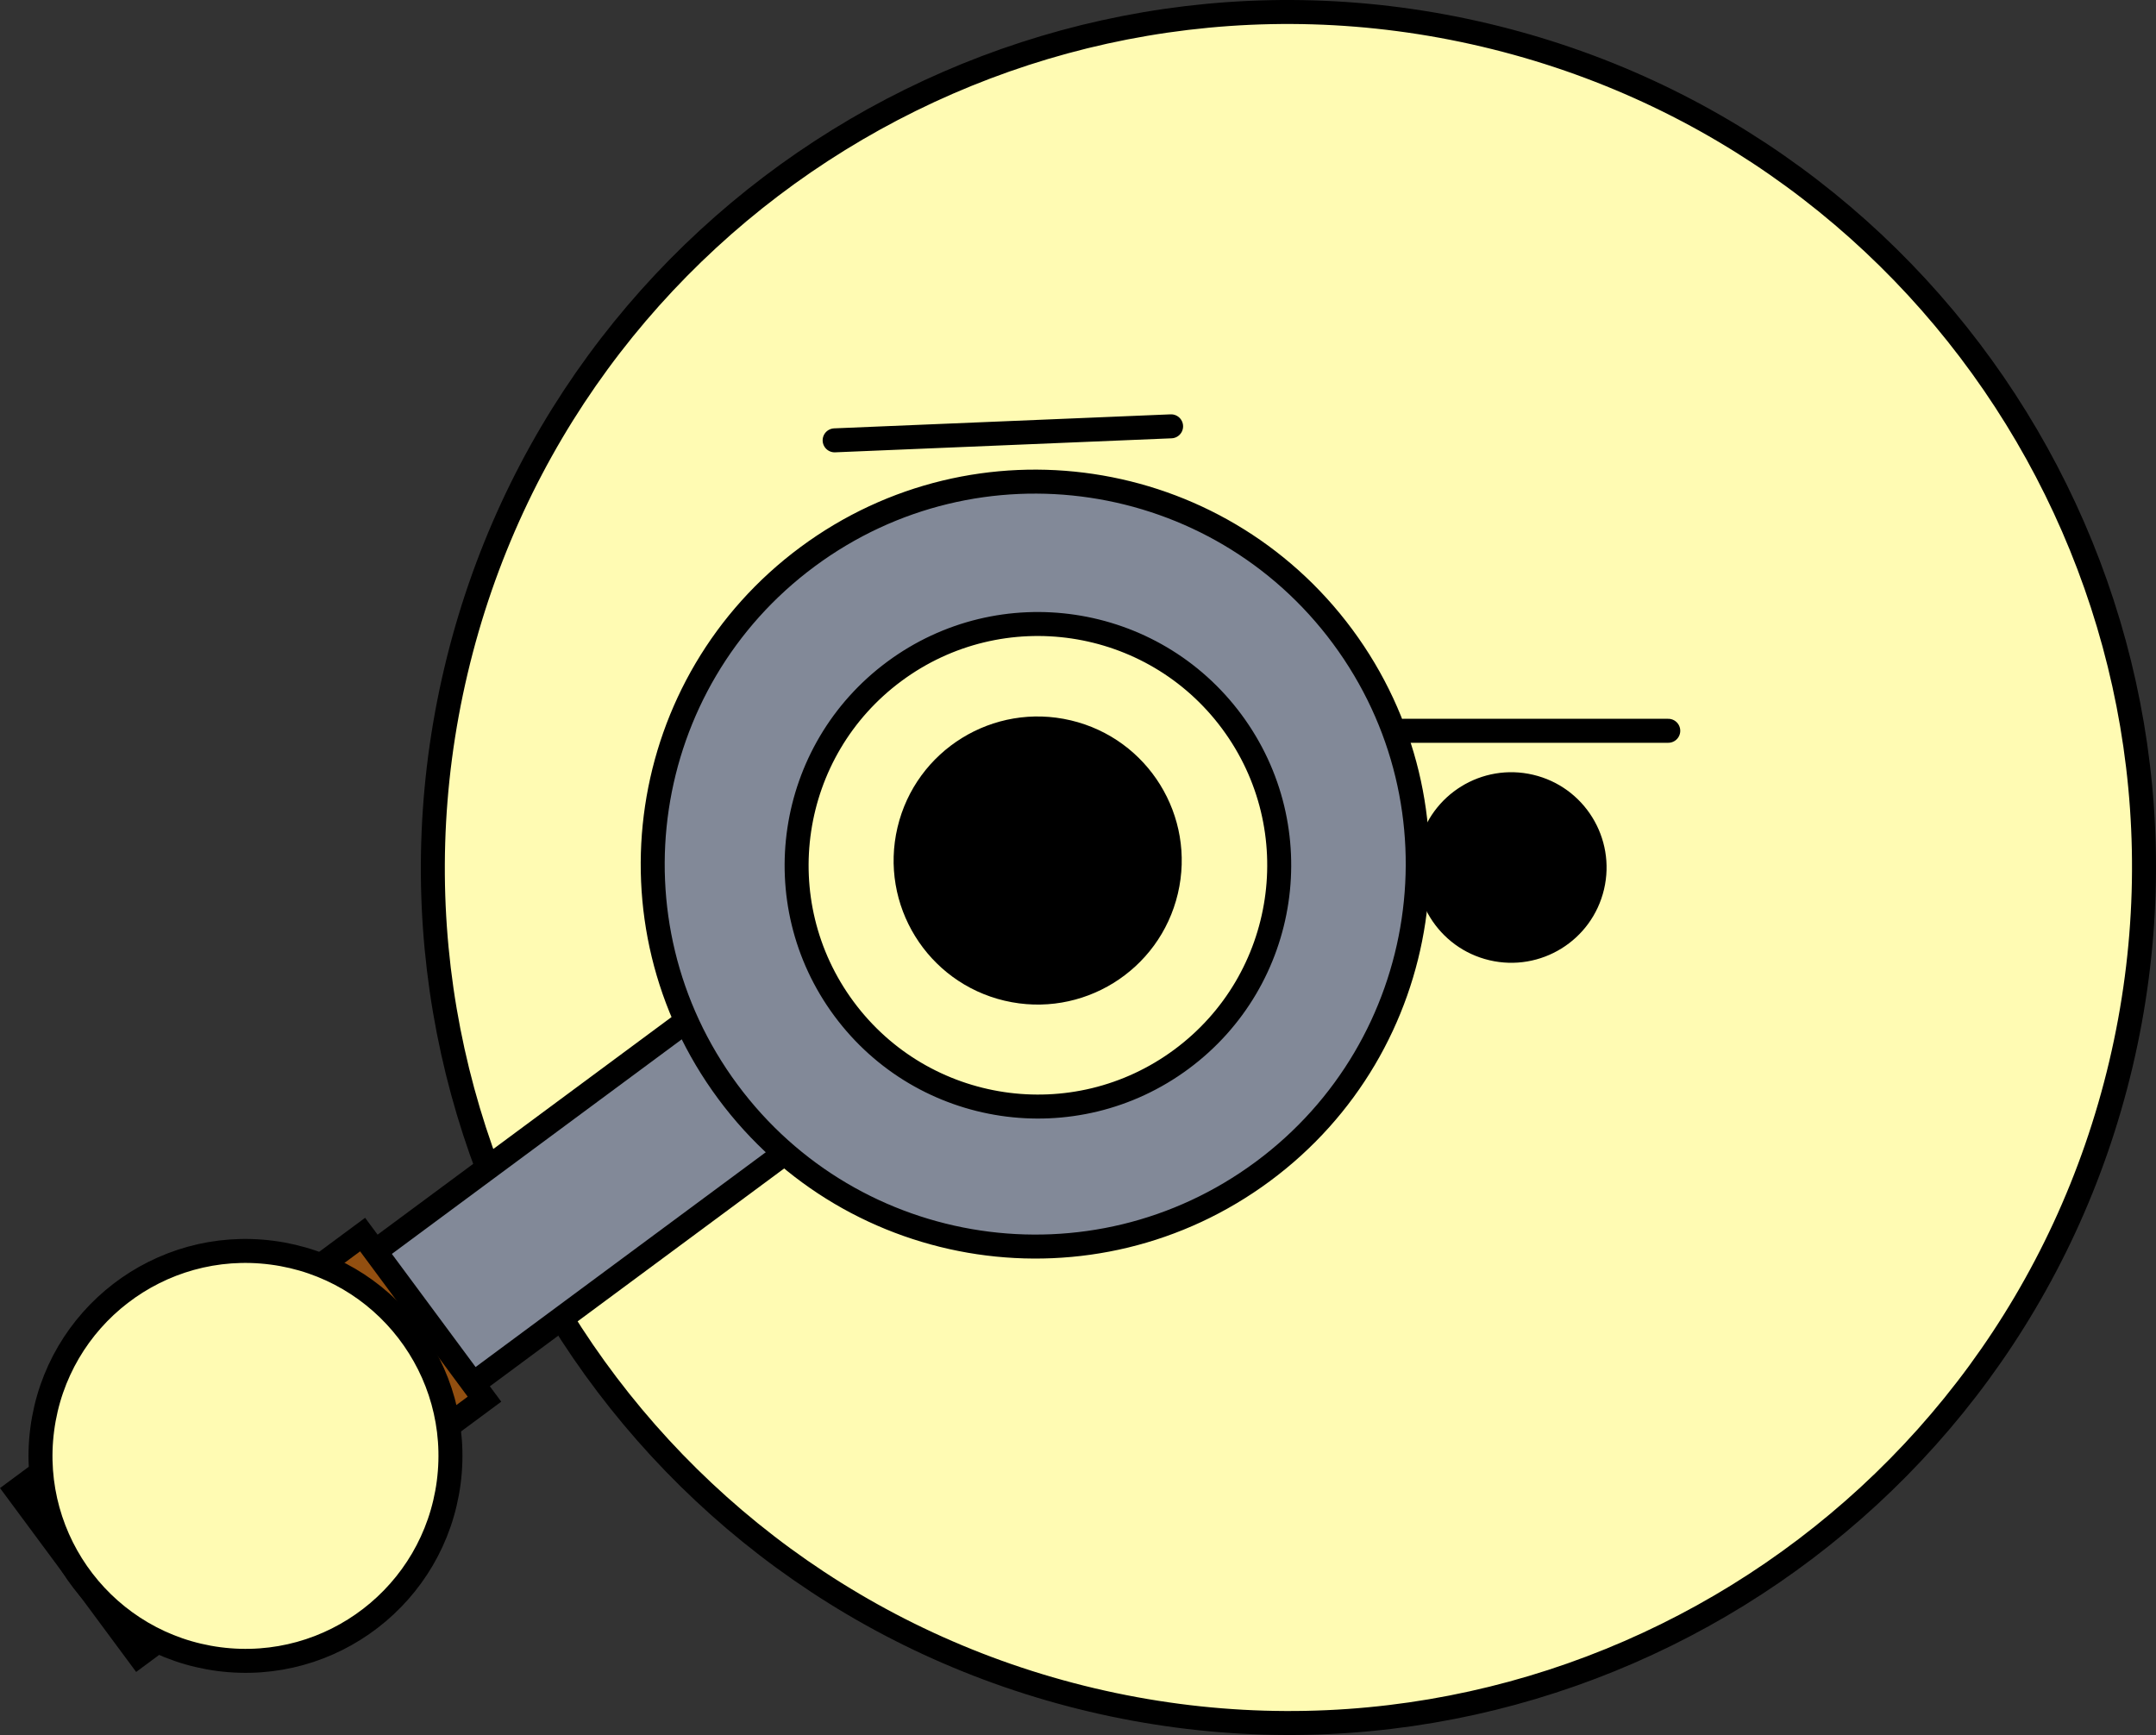 <svg version="1.1" xmlns="http://www.w3.org/2000/svg" xmlns:xlink="http://www.w3.org/1999/xlink" width="179.793" height="144.698" viewBox="0,0,179.793,144.698"><rect x="0" y="0" width="179.793" height="144.698" fill="#333333" stroke="none"/><g transform="translate(-149.904,-107.651)"><g data-paper-data="{&quot;isPaintingLayer&quot;:true}" fill-rule="nonzero" stroke="#000000" stroke-linejoin="miter" stroke-miterlimit="10" stroke-dasharray="" stroke-dashoffset="0" style="mix-blend-mode: normal"><path d="M240.955,249.424c-38.342,-9.054 -62.084,-47.475 -53.031,-85.817c9.054,-38.342 47.475,-62.084 85.817,-53.031c38.342,9.054 62.084,47.475 53.031,85.817c-9.054,38.342 -47.475,62.084 -85.817,53.031z" fill="#fffbb3" stroke-width="2" stroke-linecap="butt"/><path d="M233.678,191.109c-6.456,-1.525 -10.454,-7.994 -8.93,-14.451c1.525,-6.456 7.994,-10.454 14.45,-8.93c6.456,1.525 10.454,7.994 8.93,14.45c-1.525,6.456 -7.994,10.454 -14.451,8.93z" fill="#000000" stroke-width="0" stroke-linecap="butt"/><path d="M274.107,187.733c-4.271,-1.008 -6.915,-5.288 -5.907,-9.559c1.008,-4.271 5.288,-6.915 9.559,-5.907c4.271,1.008 6.915,5.288 5.907,9.559c-1.008,4.271 -5.288,6.915 -9.559,5.907z" fill="#000000" stroke-width="0" stroke-linecap="butt"/><path d="M219.506,144.375l28.058,-1.169" fill="none" stroke-width="2" stroke-linecap="round"/><path d="M266.947,168.598h22.077" fill="none" stroke-width="2" stroke-linecap="round"/><g stroke-width="2" stroke-linecap="butt"><path d="M170.316,220.063l41.797,-30.942l8.173,11.041l-41.797,30.942z" fill="#828998"/><path d="M151.303,231.963l28.84,-21.35l10.163,13.728l-28.84,21.35z" fill="#924f10"/><path d="M217.255,154.08c14.158,-10.481 34.132,-7.501 44.614,6.658c10.481,14.158 7.501,34.132 -6.658,44.614c-14.158,10.481 -34.132,7.501 -44.614,-6.658c-10.481,-14.158 -7.501,-34.132 6.658,-44.614zM220.286,191.787c6.612,8.932 19.213,10.812 28.144,4.2c8.932,-6.612 10.812,-19.213 4.2,-28.144c-6.612,-8.932 -19.213,-10.812 -28.144,-4.2c-8.932,6.612 -10.812,19.213 -4.2,28.144z" fill="#828998"/></g><path d="M153.426,226.861c1.221,-9.36 9.799,-15.959 19.159,-14.738c9.36,1.221 15.959,9.799 14.738,19.159c-1.221,9.36 -9.799,15.959 -19.159,14.738c-9.36,-1.221 -15.959,-9.799 -14.738,-19.159z" fill="#fffbb3" stroke-width="2" stroke-linecap="butt"/></g></g></svg><!--rotationCenter:90.09578176080163:72.34916947306701-->